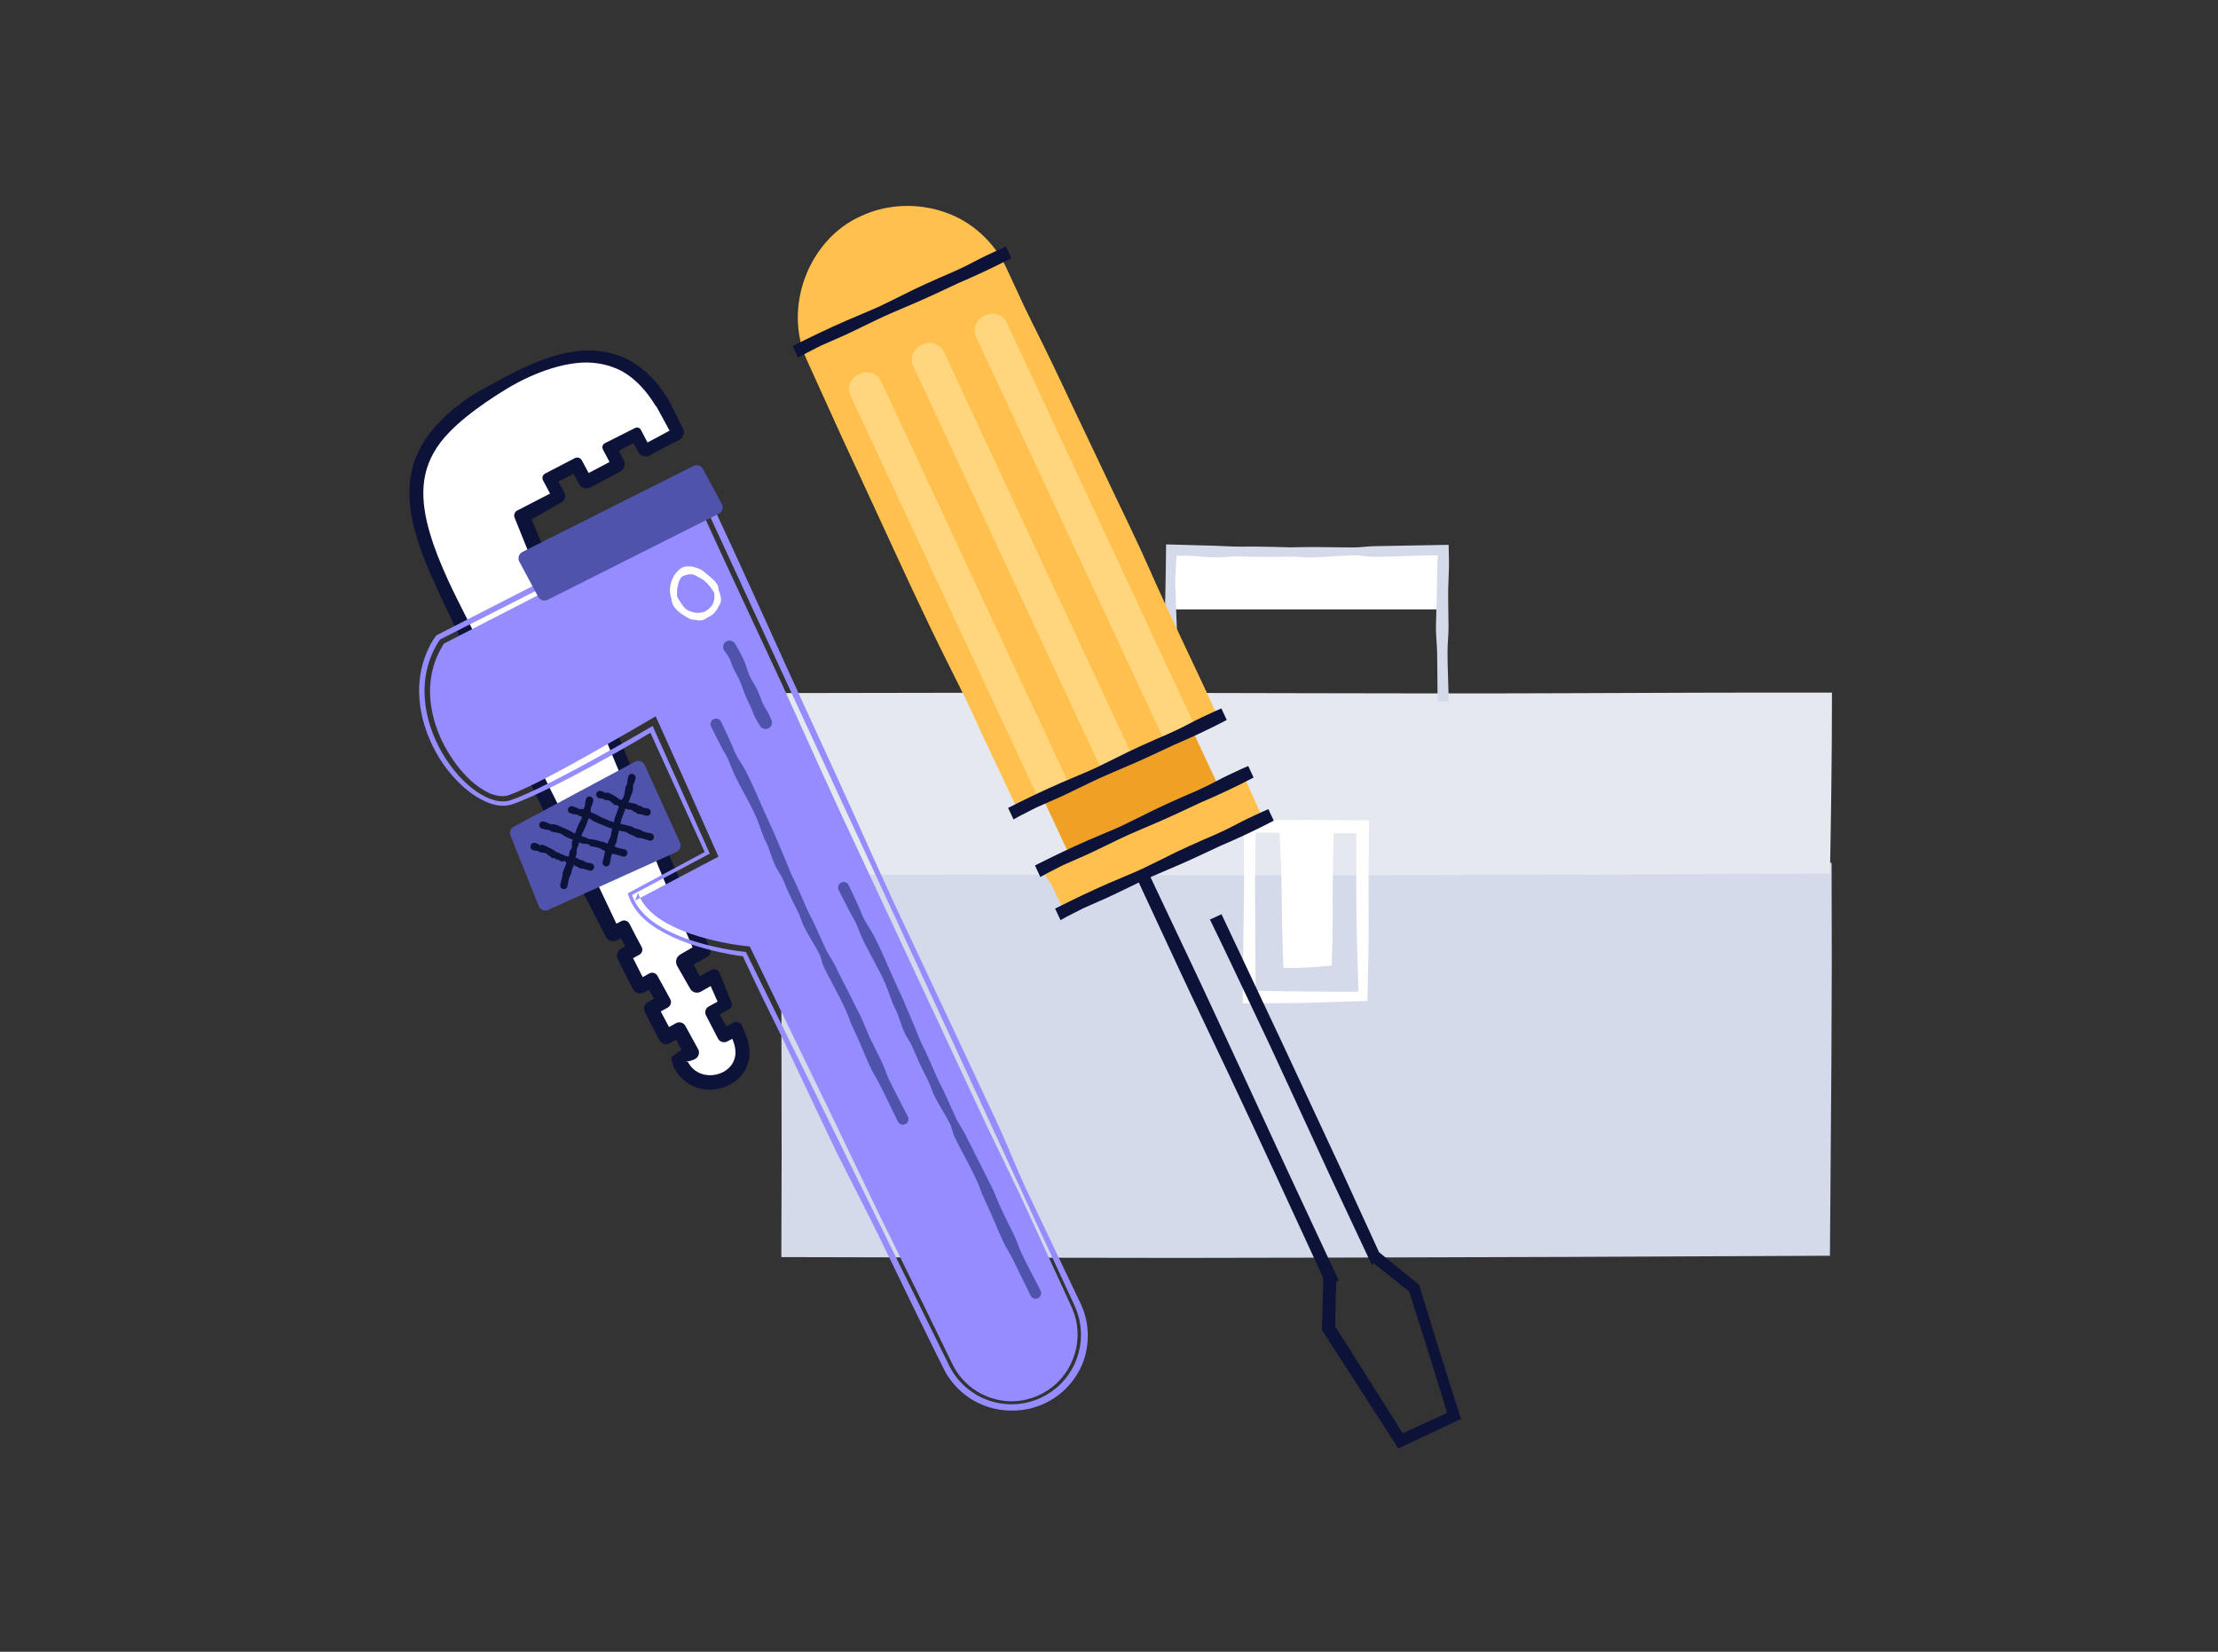 <svg xmlns="http://www.w3.org/2000/svg" viewBox="0 0 470 350" enable-background="new 0 0 470 350"><rect x="0" y="0" width="470" height="350" fill="#333333" stroke="none"/><g><path fill="#D5DAEA" d="M166.82 184.13h220v81h-220zM387.77 266.09l-55.13.25-55.26.16-27.64.05-27.66-.04-55.26-.13h-1.25v-1.24l.06-20.25-.03-20.25-.07-40.5v-1.29h1.29l55-.1 55 .08 55 .09 55-.1h1.3v1.31l.04 20.51-.08 20.52-.31 40.93zm-1.91-1.92l-.4-40.1c-.13-13.33-.17-26.62-.15-39.94l1.5 1.5-110-.09-55-.01-55-.13 1.27-1.27-.1 40.5c-.05 13.5-.05 27-.02 40.5l-1.15-1.15 54.77-.04h27.37l27.4.09 27.41.1 27.4.05 54.7-.01z"/><path fill="#E6E8F0" d="M166.82 148.13h220v36h-220zM387.77 185.09l-55.12.27-55.27.13-55.32-.08c-18.43-.04-36.84-.14-55.24-.06l-1.22.01v-1.22l-.06-36v-1.28h1.28l55-.09 55 .12c18.33.05 36.67.07 55 0s36.67-.16 55-.12h1.37v1.37c0 12.31-.18 24.73-.42 36.95zm-1.91-1.92c-.26-11.81-.48-23.39-.5-35.04l1.45 1.45c-18.33.09-36.67.05-55 .04l-55-.08h-55l-55-.14 1.27-1.27-.09 36-1.18-1.18c18.27.09 36.53.04 54.78.03l54.75.02 54.85.22 54.67-.05z"/><path fill="#fff" d="M247.82 116.13h58v13h-58zM289.77 212.09l-12.39.4c-4.18.1-8.39.11-12.56.11h-1.47l-.01-1.48c-.02-3 .05-6 .09-9l.13-9c.03-3 .1-6 .05-9l-.07-9-.01-1.27 1.29-.01 12-.1 12 .09 1.3.01-.01 1.28-.1 9.23c-.02 3.08-.01 6.16.01 9.27.01 3.1 0 6.21-.07 9.27l-.18 9.2zm-1.91-1.92l-.26-8.87c-.1-2.95-.15-5.85-.17-8.75-.04-2.9-.04-5.8-.01-8.69l-.02-8.73 1.42 1.42-12-.01-12-.15 1.26-1.26-.1 9c-.06 3-.02 6-.01 9l.05 9c.02 3 .06 6 0 9l-1.2-1.2 5.79.08c1.92.02 3.87.09 5.79.09l11.46.07z"/><path fill="#D5DAEA" d="M247.14 148.63l.01-4c.01-1.33-.02-2.67.08-4 .09-1.33-.05-2.67-.16-4-.14-1.33-.19-2.67-.21-4-.04-2.67.05-5.33.1-8 .08-2.67.08-5.33.12-8l.02-1.27 1.22.03 7.19.2c2.4.03 4.79.23 7.19.24 2.4-.03 4.79-.01 7.19.06l3.59.09 3.59-.06c2.4-.03 4.79.07 7.19.06 1.2-.01 2.4.05 3.59-.01 1.2-.07 2.4-.23 3.59-.24l14.38-.26 1.15-.02.02 1.19c.02 1.33.09 2.67.03 4l-.14 4c-.04 2.67.05 5.33.06 8 .02 1.33-.1 2.67-.17 4s-.01 2.67-.01 4l.23 8h-2.36l-.07-8c-.04-1.33 0-2.67-.11-4-.08-1.33-.2-2.67-.17-4l.21-8c.02-2.67.05-5.33.23-8l1.09 1.09c-4.79-.17-9.58.26-14.38.26-1.2.06-2.4-.2-3.59-.29-.6-.04-1.2-.01-1.8.01-.6.03-1.2.03-1.8.07-2.4.16-4.79.38-7.19.35-1.2-.04-2.4-.18-3.59-.18-1.2.01-2.4.02-3.59.05-2.4.04-4.79-.02-7.19-.09-1.2-.05-2.4.08-3.59.16-1.2.08-2.4.04-3.59-.04-1.2-.08-2.4-.21-3.59-.26-1.2-.09-2.4.04-3.59-.04l1.1-1.1-.3 4c-.08 1.33-.09 2.67-.06 4l.3 8c.17 2.67-.27 5.33-.08 8 .12 1.33.12 2.67.15 4l.08 4h-2.37z"/><path fill="#fff" d="M281.23 203.63h-7.83l-1-27.6h8.83zM282.19 204.59c-2.79.26-5.82.55-8.79.53l-1.43-.01-.05-1.42-.24-6.9-.08-6.91c-.05-2.3-.06-4.6-.14-6.9l-.34-6.9-.06-1.3 1.34-.02 4.42-.08c1.47-.04 2.94-.03 4.42 0l1.37.02-.01 1.34c-.02 2.38-.06 4.76-.12 7.14-.07 2.37-.09 4.75-.1 7.14.02 2.4.05 4.82 0 7.2-.06 2.36-.1 4.74-.19 7.07zm-1.91-1.92l-.28-6.79c-.09-2.24-.1-4.42-.13-6.63.01-2.19.03-4.38-.01-6.6l-.03-6.64 1.41 1.41c-2.95.03-5.89-.1-8.83-.15l1.26-1.31.12 6.91c.07 2.3.19 4.6.28 6.9l.31 6.9.14 6.9-1.12-1.08c.59.01 1.17.04 1.75.02.58 0 1.15 0 1.72.01l3.41.15z"/><path fill="#EFA125" stroke="#EFA125" stroke-linecap="round" stroke-linejoin="round" stroke-miterlimit="10" d="M248.71 147.419l13.347 28.63-30.633 14.281-13.347-28.63z"/><path fill="#0C1238" d="M258.84 193.72c5.63 11.99 11.34 23.94 16.91 35.96l8.39 18.01 8.27 18.07-1.88-.59.07-.04.8-.46.7.57 8.3 6.75.31.25.11.36 4.17 13.54c1.39 4.51 2.85 9.01 4.28 13.51l.32 1.02-.97.46-11.32 5.33-1 .47-.6-.94-15.35-23.83-.23-.35.01-.42.28-10.69.02-.84.75-.35.08-.04-.65 1.78c-6.77-14.63-13.45-29.29-20.34-43.86-3.44-7.29-6.94-14.54-10.34-21.85l-10.19-21.92 2.45-1.14 10.34 21.85c3.45 7.28 6.8 14.61 10.21 21.91l10.14 21.94 10.22 21.91.6 1.28-1.28.6-.08.04.81-1.25-.23 10.7-.22-.79 15.12 23.97-1.59-.46 11.37-5.23-.63 1.43-4.19-13.54-4.28-13.51.38.56-8.36-6.68 1.34.1-.07.04-1.12.65-.55-1.18-8.43-17.99-8.31-18.05-4.17-9.02-4.25-8.98c-2.84-5.98-5.66-11.98-8.57-17.93l2.45-1.13z"/><path fill="#FFC04D" d="M216.46 171.36l-44.38-95.14c-5.24-11.23-.38-24.58 10.85-29.82 11.23-5.24 24.58-.38 29.82 10.85l44.38 95.14-40.67 18.97zM216.06 172.47l-7.53-15.96c-1.25-2.68-2.46-5.42-3.72-8.06l-3.89-7.8c-5.22-10.41-10.17-21.26-15.11-31.98l-7.44-16.07-7.31-16.11c-5.27-11.27.29-25.9 11.57-30.78 5.51-2.54 11.95-2.71 17.62-.73 5.73 1.94 10.49 6.39 13.02 11.83l3.69 7.96c1.25 2.64 2.58 5.24 3.88 7.86 2.6 5.24 5.04 10.55 7.56 15.81l7.52 15.83c2.52 5.27 5.08 10.52 7.45 15.87 4.71 10.7 9.89 21.17 14.75 31.8l.46 1-.98.44-10.4 4.65-10.35 4.83-20.79 9.61zm.81-2.22l19.88-9.63 9.9-4.74 9.85-4.84-.72 1.99c-5.01-10.56-9.67-21.28-14.62-31.86-2.49-5.29-4.76-10.67-7.21-15.98-2.46-5.3-5.04-10.55-7.55-15.82l-3.78-7.91c-1.24-2.65-2.58-5.25-3.72-7.94-1.13-2.7-2.18-5.43-3.48-8.05l-3.86-7.86c-1.24-2.47-2.96-4.68-5.03-6.47-1.03-.9-2.17-1.67-3.33-2.37-1.16-.72-2.39-1.32-3.67-1.8-2.55-.98-5.32-1.5-8.06-1.33-2.75.12-5.45.84-7.94 2-2.49 1.16-4.74 2.8-6.62 4.81-1.9 1.99-3.39 4.37-4.35 6.95-.9 2.61-1.24 5.38-1.09 8.11.08 1.36.24 2.72.51 4.06.29 1.34.71 2.65 1.25 3.91 1.15 2.64 2.28 5.33 3.46 7.97 1.2 2.64 2.5 5.22 3.62 7.91l3.49 8.01c1.18 2.67 2.33 5.36 3.59 7.96 2.45 5.27 4.97 10.48 7.46 15.68 2.49 5.21 5 10.37 7.36 15.74l3.59 8 3.73 7.77 7.34 15.73zM222.541 184.449l40.666-18.958 3.849 8.256-40.666 18.958zM226.01 193.81l-1.16-2.17c-.37-.74-.8-1.44-1.12-2.25-.17-.39-.32-.8-.51-1.16-.21-.35-.41-.71-.64-1.05-.46-.68-.93-1.39-1.32-2.14l-.64-1.24 1.33-.67c3.34-1.68 6.79-3.13 10.21-4.64 3.42-1.52 6.81-3.1 10.26-4.54 1.72-.73 3.42-1.51 5.17-2.19l2.59-1.08 2.54-1.2c3.38-1.6 6.89-2.91 10.21-4.64l.61-.32.33.66c.67 1.36 1.25 2.77 1.88 4.15l.95 2.07c.32.69.62 1.39.99 2.05l.3.53-.62.36c-.82.47-1.63 1-2.48 1.41l-2.56 1.26-5.15 2.5-5.17 2.52c-1.73.83-3.48 1.49-5.21 2.23-1.73.75-3.46 1.62-5.2 2.41-.87.4-1.74.83-2.6 1.19-.86.38-1.72.67-2.57 1.02-3.44 1.51-6.93 3.3-10.42 4.93zm.81-2.22l5-2.46c1.66-.82 3.31-1.59 4.98-2.51.83-.44 1.67-.95 2.49-1.36.82-.43 1.64-.77 2.46-1.16 1.64-.77 3.29-1.44 4.94-2.2 1.65-.75 3.3-1.56 4.97-2.24.83-.34 1.67-.67 2.51-1.03.84-.36 1.66-.79 2.49-1.19 1.65-.82 3.28-1.71 4.91-2.55l2.47-1.21c.81-.43 1.73-.61 2.6-.91l-.52 1.42c-.26-.72-.65-1.37-.99-2.05-.34-.68-.74-1.33-1.11-2-.37-.66-.78-1.31-1.12-1.99-.35-.67-.73-1.34-1.02-2.04l1.99.72c-.86.37-1.76.65-2.61 1.03-.86.37-1.69.79-2.54 1.19-1.67.84-3.37 1.62-5.08 2.37-.87.35-1.72.73-2.57 1.11-.84.41-1.65.89-2.47 1.35-1.63.92-3.43 1.5-5.19 2.15-1.79.59-3.37 1.62-5.17 2.19-1.75.67-3.52 1.3-5.21 2.11-3.39 1.58-6.66 3.41-10.03 5.04l.51-1.4c.31.62.53 1.29.77 1.96.11.34.26.66.39.99.14.32.33.6.49.89.34.56.58 1.23.86 1.85l.8 1.93z"/><path fill="#FFD57D" stroke="#FFD57D" stroke-linecap="round" stroke-linejoin="round" stroke-miterlimit="10" d="M234 163.18l-40.01-85.77c-.67-1.43-.05-3.13 1.38-3.79l.42-.19c1.43-.67 3.13-.05 3.79 1.38l40.01 85.77-5.59 2.6zM247.31 156.98l-40.01-85.78c-.67-1.43-.05-3.13 1.38-3.79l.42-.19c1.43-.67 3.13-.05 3.79 1.38l40.01 85.77-5.59 2.61zM220.69 169.39l-40.01-85.77c-.67-1.43-.05-3.13 1.38-3.79l.42-.19c1.43-.67 3.13-.05 3.79 1.38l40.01 85.77-5.59 2.6z"/><path fill="#0C1238" d="M167.98 73.32c3.71-1.87 7.45-3.68 11.27-5.34 1.92-.8 3.83-1.61 5.74-2.44.96-.39 1.89-.86 2.82-1.32l2.8-1.37c3.7-1.9 7.5-3.58 11.32-5.22.96-.41 1.88-.88 2.82-1.32l2.77-1.43c.92-.49 1.87-.9 2.81-1.35.94-.44 1.88-.88 2.84-1.29l1.14 2.45c-3.68 1.93-7.45 3.69-11.27 5.32-3.76 1.78-7.52 3.54-11.36 5.14-1.9.84-3.83 1.61-5.7 2.52l-5.61 2.71c-1.87.91-3.8 1.68-5.69 2.54-.96.4-1.86.92-2.8 1.38-.93.46-1.85.94-2.75 1.47l-1.15-2.45zM213.62 171.19c3.71-1.87 7.45-3.68 11.27-5.34 1.92-.8 3.83-1.61 5.74-2.44.96-.39 1.89-.86 2.82-1.32l2.8-1.37c3.7-1.9 7.5-3.58 11.32-5.22.96-.41 1.88-.88 2.82-1.32l2.77-1.43c.92-.49 1.87-.9 2.81-1.35.94-.44 1.88-.88 2.84-1.29l1.14 2.45c-3.68 1.93-7.45 3.69-11.27 5.32-3.76 1.78-7.52 3.54-11.36 5.14-1.9.84-3.83 1.61-5.7 2.52l-5.61 2.71c-1.87.91-3.8 1.68-5.69 2.54-.96.4-1.86.92-2.8 1.38-.93.46-1.85.94-2.75 1.47l-1.15-2.45zM219.31 183.39c3.71-1.87 7.45-3.68 11.27-5.34 1.92-.8 3.83-1.61 5.74-2.44.96-.39 1.89-.86 2.82-1.32l2.8-1.37c3.7-1.9 7.5-3.58 11.32-5.22.96-.41 1.88-.88 2.82-1.32l2.77-1.43c.92-.49 1.87-.9 2.81-1.35.94-.44 1.88-.88 2.84-1.29l1.14 2.45c-3.68 1.93-7.45 3.69-11.27 5.32-3.76 1.78-7.52 3.54-11.36 5.14-1.9.84-3.83 1.61-5.7 2.52l-5.61 2.71c-1.87.91-3.8 1.68-5.69 2.54-.96.4-1.86.92-2.8 1.38-.93.46-1.85.94-2.75 1.47l-1.15-2.45zM223.58 192.53c3.71-1.87 7.45-3.68 11.27-5.34 1.92-.8 3.83-1.61 5.74-2.44.96-.39 1.89-.86 2.82-1.32l2.8-1.37c3.7-1.9 7.5-3.58 11.32-5.22.96-.41 1.88-.88 2.82-1.32l2.77-1.43c.92-.49 1.87-.9 2.81-1.35.94-.44 1.88-.88 2.84-1.29l1.14 2.45c-3.68 1.93-7.45 3.69-11.27 5.32-3.76 1.78-7.52 3.54-11.36 5.14-1.9.84-3.83 1.61-5.7 2.52l-5.61 2.71c-1.87.91-3.8 1.68-5.69 2.54-.96.4-1.86.92-2.8 1.38-.93.46-1.85.94-2.75 1.47l-1.15-2.45z"/><path fill="#fff" d="M143.73 224.55l.66 1.23c3.81 7.1 15.84 3.03 12.43-5.74l-.82-2.08-2.55 1.37-2.58-4.81 3.02-1.67c-.75-1.82-1.61-3.89-2.55-6.16l-3.63 1.94-2.58-4.81 4.06-2.24c-13.43-32.14-39.01-92.32-39.01-92.32l7.84-4.2-2.02-3.76c1.92-.99 4.08-2.11 6.32-3.26l1.96 3.66 6.27-3.36-1.9-3.55 6.33-3.26 1.85 3.45 6.26-3.36-3.36-6.27-.08.04c-6.56-11.12-17.52-12.45-32.64-3.84-21.83 12.42-23.2 22.41-10.86 47.39 13.76 27.86 25.06 50.96 33.85 68.63l2.23-1.23 2.63 4.9-2.39 1.28c1.09 2.2 2.15 4.31 3.16 6.31l2.54-1.4 2.63 4.91-2.68 1.43c1.07 2.09 2.07 4.05 3.02 5.88l2.76-1.52 2.63 4.91-2.8 1.51z"/><path fill="#0C1238" d="M145.23 225c.18.03.33.01.41 0h.09l.09.13c.2.35.43.69.69.98.52.59 1.17 1.05 1.9 1.34 1.47.59 3.26.49 4.71-.23.73-.36 1.35-.87 1.82-1.47.46-.61.75-1.32.86-2.08.11-.76.02-1.58-.21-2.4l-.21-.62-.27-.7-.56-1.43 2.17.8-2.57 1.33-.05.03c-.72.37-1.6.09-1.97-.63v-.01c-.82-1.62-1.66-3.24-2.51-4.85l-.01-.02c-.36-.68-.1-1.53.57-1.9 1.01-.55 2.03-1.08 3.02-1.68l-.63 1.8-2.71-6.09 2.23.79-3.58 2.04c-.8.45-1.81.18-2.26-.62l-.04-.08-2.71-4.74c-.49-.85-.2-1.93.64-2.43l.1-.06c1.33-.79 2.68-1.54 4.03-2.29l-.84 2.4c-3.28-7.68-6.56-15.36-9.72-23.09l-9.6-23.14c-3.22-7.7-6.45-15.41-9.58-23.15-3.15-7.73-6.37-15.44-9.47-23.2l-.02-.04c-.23-.58.02-1.23.56-1.51l7.91-4.08-.44 1.46c-.64-1.27-1.34-2.51-2-3.77-.28-.52-.08-1.17.44-1.44l.01-.01 6.31-3.27c.52-.27 1.16-.07 1.44.44l.01.01c.66 1.21 1.32 2.43 1.96 3.66l-1.46-.44 6.29-3.32-.42 1.4-1.88-3.56-.01-.01c-.26-.49-.07-1.09.42-1.34l.02-.01 6.36-3.2.02-.01c.45-.23 1-.05 1.23.4l1.81 3.46-1.21-.37c1.05-.55 2.1-1.09 3.14-1.66l3.12-1.7-.36 1.21-3.41-6.25 1.27.39-.08.04c-.44.24-.99.09-1.24-.33l-.01-.02c-1.79-2.93-4.09-5.54-7.02-7.2-2.96-1.56-6.42-2.14-9.82-1.71-3.41.4-6.75 1.52-9.93 2.95-3.19 1.44-6.18 3.35-9.09 5.32-2.87 2.01-5.66 4.13-8 6.61-2.36 2.46-4.12 5.4-4.84 8.62-.74 3.22-.47 6.65.29 9.99.78 3.35 1.97 6.64 3.35 9.86 1.37 3.24 2.94 6.38 4.55 9.55l4.79 9.54c3.15 6.38 6.17 12.83 9.26 19.24 3.1 6.41 6.34 12.75 9.49 19.13l4.76 9.56 4.57 9.65-1.84-.57 2.25-1.19.04-.02c.62-.33 1.39-.09 1.72.53l.01.01c.85 1.65 1.68 3.3 2.58 4.92.33.59.11 1.34-.48 1.66h-.01l-.01.01-2.38 1.29.53-1.65 3.18 6.29-1.75-.54 2.53-1.43c.62-.35 1.4-.13 1.75.49v.01l.02.03 2.68 4.88c.36.65.12 1.46-.53 1.82l-.02.01-2.66 1.46.58-1.85 3.08 5.84-1.99-.6 2.75-1.55c.71-.4 1.6-.15 2 .56v.01l.02.03 2.68 4.88c.4.72.15 1.63-.56 2.05l-.07.04c-.63.36-1.23.46-2.07.61zm-3.01-.91c1.03-.87 2.3-1.79 3.58-2.46l-.65 2.15-2.65-4.9 2.19.65-2.76 1.53c-.78.43-1.76.15-2.19-.63l-.02-.05-3.05-5.88c-.41-.79-.11-1.77.67-2.19l.01-.01 2.67-1.44-.68 2.24-2.65-4.9 2.29.68-2.54 1.41c-.81.45-1.83.16-2.29-.65l-.03-.05-.01-.01-3.19-6.31c-.42-.82-.1-1.82.71-2.26l.02-.01 2.38-1.29-.7 2.33c-.87-1.64-1.79-3.24-2.7-4.86l2.47.73-2.21 1.28c-.87.5-1.99.21-2.49-.67l-.04-.07-.03-.07-4.89-9.49-4.66-9.61-9.25-19.25c-3.11-6.41-6.27-12.78-9.33-19.21-2.99-6.46-6.16-12.81-9.08-19.43-1.43-3.31-2.7-6.73-3.55-10.34-.83-3.59-1.19-7.47-.32-11.29.84-3.82 2.96-7.28 5.55-9.99 1.29-1.37 2.68-2.63 4.12-3.78 1.46-1.12 2.97-2.18 4.55-3.08 6.33-3.42 12.67-7.28 20.24-8.42 3.74-.59 7.85-.06 11.42 1.73 3.52 1.88 6.35 4.84 8.23 8.14l-2.66-.74.08-.04.02-.01c.97-.51 2.17-.15 2.68.82.56 1.05 1.07 2.11 1.61 3.17l1.61 3.17.04.07c.45.89.1 1.97-.79 2.42l-3.17 1.61c-1.06.54-2.09 1.12-3.13 1.68-.86.46-1.92.13-2.38-.72l-1.86-3.44 2.37.74-6.3 3.31.77-2.48 1.91 3.54c.48.89.15 2-.74 2.47l-6.28 3.35c-.89.47-1.99.14-2.46-.74-.66-1.22-1.3-2.44-1.93-3.67l2.39.74-6.35 3.18.72-2.32c.68 1.25 1.3 2.53 2.02 3.76.46.78.19 1.79-.59 2.24l-.01.01-.1.06-7.74 4.4.86-2.45c1.74 3.8 3.24 7.7 4.78 11.58l4.57 11.67 2.43 5.77c.82 1.92 1.64 3.84 2.38 5.8l4.59 11.66c1.54 3.88 3.07 7.77 4.75 11.59 1.65 3.84 3.26 7.69 4.96 11.51 3.34 7.66 6.76 15.28 10.05 22.96.28.65.02 1.4-.58 1.74l-.03.02c-1.35.76-2.69 1.52-4.06 2.24l.56-1.88 2.52 4.84-1.8-.54 3.65-1.9.03-.02c.62-.32 1.38-.08 1.7.54l.05.11 2.48 6.19.02.04c.22.56-.02 1.19-.54 1.46-1.02.53-2.01 1.12-3.01 1.69l.48-1.64 2.68 4.76-1.8-.54 2.52-1.42c.66-.37 1.49-.14 1.87.52l.07.15.02.05.58 1.43.29.73.29.83c.34 1.13.5 2.38.33 3.64-.16 1.25-.66 2.49-1.43 3.51-.78 1.01-1.78 1.81-2.88 2.37-2.21 1.1-4.84 1.28-7.2.37-1.17-.46-2.25-1.21-3.09-2.15-.43-.47-.78-.98-1.09-1.52-.07-.1-.19-.33-.29-.54-.1-.22-.19-.44-.27-.67-.15-.46-.25-.93-.31-1.35z"/><path fill="#948CFF" d="M93.23 135.52c-10.41 15.62 6.59 37.02 15.1 34.01 8.43-2.98 29.96-15.7 29.96-15.7l12.12 27.05-16.48 8.76c3.37 10.21 24.13 12.08 24.13 12.08l43.06 87.61c3.66 7.44 12.73 10.4 20.07 6.54 6.94-3.65 9.8-12.09 6.51-19.21l-78.36-169.64-56.11 28.5zM94.01 136.41c-.11.27-.18.36-.41.75-.2.33-.37.67-.55 1.01-.34.69-.65 1.38-.89 2.11-.51 1.44-.82 2.95-.96 4.47-.27 3.06.2 6.19 1.19 9.13.99 2.96 2.52 5.74 4.4 8.23 1.87 2.47 4.2 4.72 6.92 5.96 1.35.58 2.81.83 4.01.46 1.35-.49 2.89-1.17 4.32-1.85 2.9-1.38 5.76-2.9 8.6-4.45 2.84-1.55 5.66-3.17 8.48-4.77 2.82-1.59 5.64-3.21 8.43-4.86l1.39-.82.66 1.47 6.08 13.52 6.02 13.54.54 1.21-1.17.62-16.51 8.71.65-1.63c.63 1.91 2.02 3.56 3.74 4.89 1.74 1.32 3.76 2.35 5.87 3.19 2.11.83 4.32 1.49 6.56 2.01 2.23.52 4.54.93 6.78 1.17l.72.08.3.62 18 37.17 8.94 18.62 9.1 18.54 4.52 9.28 2.25 4.62c.75 1.45 1.76 2.77 2.98 3.87 2.41 2.22 5.65 3.52 8.93 3.65 3.29.1 6.59-1.02 9.15-3.07 2.57-2.04 4.35-5.01 5.01-8.22.33-1.6.38-3.27.14-4.89-.23-1.65-.79-3.14-1.54-4.7l-8.62-18.76c-1.42-3.14-2.91-6.24-4.41-9.34l-4.49-9.3-8.74-18.71-17.48-37.42c-5.9-12.44-11.53-25-17.21-37.54-5.78-12.49-11.67-24.94-17.36-37.47l1.47.51-14.05 6.95-13.94 7.14-27.82 14.3zm-1.56-1.77l28.14-14.4 14.08-7.2 14.01-7.34 1.36-.71.67 1.42c5.85 12.46 11.47 25.03 17.17 37.56 5.74 12.51 11.51 25.01 17.11 37.59l4.28 9.4 4.39 9.35 8.78 18.69 8.76 18.7c1.43 3.13 2.77 6.3 4.12 9.47 1.35 3.17 2.8 6.29 4.29 9.39l8.89 18.64c.36.75.78 1.6 1.09 2.5.32.89.55 1.8.7 2.73.31 1.86.28 3.78-.07 5.64-.66 3.74-2.87 7.14-5.83 9.46-2.98 2.33-6.79 3.53-10.54 3.36-3.75-.1-7.45-1.56-10.24-4.08-1.41-1.25-2.58-2.75-3.46-4.41-.82-1.61-1.55-3.1-2.32-4.66l-4.55-9.27c-3.03-6.18-5.94-12.42-9.05-18.56l-4.67-9.21-2.32-4.61-2.23-4.66-8.83-18.67-4.56-9.26c-1.51-3.09-2.95-6.22-4.43-9.33l.79.54c-2.41-.29-4.73-.75-7.06-1.31-2.32-.57-4.61-1.27-6.84-2.17-2.22-.92-4.38-2.02-6.36-3.47-1.94-1.47-3.68-3.42-4.51-5.86l-.2-.6.56-.3 16.44-8.83-.37 1.07-12.28-26.98 1.42.45c-5.61 3.34-11.26 6.57-17.06 9.59-2.89 1.51-5.81 2.99-8.8 4.35-1.52.68-2.97 1.32-4.66 1.88-1.9.51-3.78.04-5.36-.67-3.19-1.45-5.71-3.82-7.83-6.43-2.12-2.63-3.72-5.64-4.83-8.83-1.09-3.19-1.64-6.63-1.36-10.05.14-1.71.49-3.41 1.06-5.04.28-.82.62-1.61 1-2.39.19-.38.39-.77.61-1.14.19-.33.57-.91.9-1.34z"/><path fill="#5053AB" stroke="#5053AB" stroke-width="3" stroke-linecap="round" stroke-linejoin="round" stroke-miterlimit="10" d="M135.25 162.74l-25.68 13.76 5.99 14.94 27.17-12.28z"/><path fill="#0C1238" d="M127.46 167.63c.21.06.41.15.6.26.14.26.45.03.68.05.44.06.78.38 1.19.55.2.09.39.2.57.33.19.12.37.24.54.41.09.08.2.1.3.13l.29.14c.18.13.37.26.6.26.21.06.39.2.59.29.18.15.5-.08.68.03.43.09.86.2 1.29.28.2.09.35.31.57.34.21.06.44.06.62.19.16.2.36.29.58.31l.66.1c.43.07.73.47.66.9-.07.43-.47.73-.9.66l-.11-.02-.21-.06c-.21-.06-.42-.11-.63-.19-.2-.08-.42-.12-.67-.07-.22-.03-.4-.18-.58-.31-.18-.13-.39-.19-.58-.3l-.26-.23c-.09-.08-.2-.09-.31-.11l-.67-.07c-.1-.04-.23-.02-.28-.19-.05-.18-.16-.18-.28-.19-.23 0-.51.12-.71.02-.09-.07-.15-.21-.26-.23l-.32-.07c-.1-.04-.21-.07-.3-.14s-.17-.16-.3-.14c-.13.03-.26.07-.34-.01-.09-.06-.16-.2-.24-.29-.07-.12-.19-.11-.29-.16-.09-.07-.17-.18-.24-.28-.32-.38-.85-.2-1.27-.33-.2-.07-.32-.38-.6-.26-.22-.02-.44-.06-.65-.12-.41-.13-.64-.57-.51-.99.13-.41.57-.64.98-.51l.11.02zM121.39 170.87c.35.11.69.24 1.02.39.28.29.73.12 1.1.18.72.14 1.35.56 2.04.81.34.13.67.29 1 .46.33.16.66.33.97.53l1.02.4c.32.18.66.33 1.02.39.35.1.67.28 1.02.41.32.19.77 0 1.1.16l2.13.53c.34.14.63.4.99.47.35.1.72.15 1.05.32.3.25.65.36 1.01.44l1.08.23c.43.09.7.51.61.93s-.51.7-.93.61l-.07-.02-.12-.04c-.35-.11-.7-.2-1.05-.32-.34-.12-.7-.2-1.09-.19-.36-.07-.68-.27-1.01-.44-.32-.18-.67-.28-1.01-.44-.59-.52-1.37-.51-2.08-.67-.17-.06-.37-.05-.49-.25-.12-.21-.31-.23-.49-.25-.38-.03-.78.03-1.12-.1-1.32-.66-2.76-.96-4-1.84-.61-.47-1.41-.37-2.11-.58-.34-.12-.61-.46-1.02-.39-.36-.07-.72-.14-1.07-.25-.41-.13-.65-.57-.52-.98.13-.41.57-.64.98-.52l.04.02zM115.33 174.11c.36.11.71.24 1.05.39.29.3.75.12 1.12.18.74.15 1.39.57 2.09.83.35.13.69.29 1.03.47.34.16.68.34 1 .54.34.17.71.23 1.05.41.33.19.68.33 1.05.4.36.11.69.29 1.04.42.33.19.79.01 1.13.17l2.19.55c.35.14.65.4 1.02.48.36.1.74.15 1.07.33.31.25.67.37 1.04.45l1.11.24c.43.09.7.51.61.93s-.51.7-.93.61l-.06-.02-.12-.04-1.08-.32c-.35-.12-.72-.21-1.12-.2-.37-.08-.7-.28-1.03-.45-.33-.19-.69-.29-1.04-.45-.61-.52-1.41-.52-2.14-.69-.18-.06-.38-.05-.51-.26-.13-.21-.32-.23-.51-.26-.39-.03-.8.02-1.15-.11-1.35-.67-2.83-.98-4.11-1.87-.63-.48-1.45-.38-2.17-.6-.35-.12-.63-.47-1.05-.4-.37-.07-.74-.15-1.1-.26-.42-.13-.65-.57-.52-.98.13-.41.57-.64.98-.52l.06.03zM113.48 178.64c.25.08.49.18.72.3.18.27.54.05.8.09.52.08.95.43 1.44.63.24.1.47.22.7.37.23.13.46.27.67.45.11.09.24.11.36.14.13.03.24.11.36.16.22.14.45.28.72.3.25.07.47.23.71.33.22.16.58-.06.81.07.51.11 1.02.25 1.54.35.24.11.43.34.69.38.25.07.52.09.75.23.2.21.44.31.71.35l.78.14c.43.08.72.48.64.91s-.48.72-.91.64l-.09-.02-.18-.05-.75-.23c-.24-.09-.5-.14-.79-.1-.26-.05-.48-.21-.7-.35-.23-.14-.47-.22-.71-.34l-.32-.25c-.11-.08-.24-.1-.37-.13l-.8-.1c-.12-.04-.27-.03-.34-.21-.07-.19-.21-.2-.34-.21-.27-.01-.59.1-.83-.01-.11-.08-.2-.23-.32-.25l-.38-.09c-.12-.04-.25-.09-.36-.16-.11-.08-.21-.18-.36-.16-.15.02-.3.06-.41-.03-.11-.07-.2-.21-.3-.31-.09-.13-.23-.13-.35-.18-.11-.08-.21-.19-.31-.3-.41-.41-1.02-.25-1.52-.4-.25-.09-.41-.41-.72-.3-.26-.04-.52-.08-.77-.16-.41-.13-.64-.57-.51-.99.13-.41.57-.64.98-.52l.06.01zM134.67 164.99c-.1.38-.23.75-.37 1.11-.29.32-.1.79-.16 1.18-.13.78-.53 1.47-.77 2.22-.12.37-.27.73-.44 1.09-.15.36-.32.72-.52 1.07-.17.36-.21.75-.39 1.11-.18.35-.32.72-.38 1.11-.1.38-.27.73-.39 1.11-.18.35.02.82-.14 1.18l-.49 2.3c-.13.37-.39.7-.46 1.09-.09.38-.14.78-.3 1.13-.24.33-.35.71-.42 1.1l-.21 1.16c-.08.43-.49.71-.91.64-.43-.08-.71-.49-.64-.91l.01-.06.03-.12c.1-.38.19-.76.3-1.14.11-.37.19-.76.17-1.17.07-.39.26-.74.42-1.1.18-.35.27-.73.42-1.1.51-.66.48-1.49.64-2.26.05-.19.04-.39.24-.54.2-.14.22-.34.24-.54.02-.4-.04-.83.08-1.2.63-1.44.91-2.99 1.77-4.36.46-.68.35-1.53.54-2.28.11-.37.45-.68.37-1.11.06-.39.13-.78.23-1.15.11-.42.55-.67.96-.55.42.11.67.54.56.96l.01.03zM125.7 169.79c-.1.38-.23.75-.37 1.11-.29.32-.1.79-.16 1.18-.13.78-.53 1.47-.77 2.22-.12.37-.27.73-.44 1.09-.15.36-.32.72-.52 1.07-.17.36-.21.75-.39 1.11-.18.35-.32.72-.38 1.11-.1.38-.27.73-.39 1.11-.18.35.01.82-.14 1.18l-.49 2.3c-.13.37-.39.7-.46 1.09-.09.38-.14.78-.3 1.13-.24.33-.35.71-.42 1.1l-.21 1.16c-.08.43-.49.71-.91.64s-.71-.49-.64-.91l.01-.06.03-.12c.1-.38.19-.76.3-1.14.11-.37.19-.76.17-1.17.07-.39.26-.74.42-1.1.18-.35.27-.73.42-1.1.51-.66.48-1.49.64-2.26.05-.19.04-.39.24-.54.2-.14.22-.34.24-.54.02-.4-.04-.83.08-1.2.63-1.44.91-2.99 1.77-4.36.46-.68.35-1.53.54-2.28.11-.37.45-.68.37-1.11.06-.39.13-.78.23-1.15.11-.42.55-.67.96-.55.42.11.67.54.56.96l.01.03z"/><path fill="#5053AB" stroke="#5053AB" stroke-width="3" stroke-linecap="round" stroke-linejoin="round" stroke-miterlimit="10" d="M115.37 125.76l36.26-18.24-4-7.45-36.26 18.23z"/><path fill="#fff" d="M143.59 124.36c-.13.51-.14 1.04-.12 1.57-.12.57.33 1.03.59 1.45.5.87 1.06 1.7 2.02 2.1.47.18.95.34 1.46.37l.39.02.39-.04c.27-.01.52-.09.79-.14.13-.04.25-.1.37-.17.12-.06.23-.13.33-.23l.33-.24.29-.28c.22-.17.37-.4.54-.61.12-.24.24-.49.27-.76.16-.51.19-1.06.12-1.61-.07-.57-.58-.95-.85-1.42-.68-.89-1.54-1.66-2.53-2.08-.45-.28-.92-.57-1.44-.6-.51-.05-.97.08-1.4.22-.47.08-.86.46-1.09.91-.12.23-.19.49-.29.73-.04.29-.11.55-.17.81zm-1.53-.35l.27-.99c.15-.33.27-.66.46-.97.22-.3.39-.63.7-.9.25-.3.56-.57.91-.81.75-.39 1.61-.4 2.34-.26.72.18 1.42.37 2.01.75.58.39 1.04.89 1.59 1.28.51.44 1.05.87 1.44 1.44.21.26.41.59.44.97.04.18.02.37.08.54l.19.5c.2.68.43 1.49.17 2.24-.35.7-.7 1.35-1.16 1.93-.25.27-.52.54-.84.72-.3.21-.67.3-.95.54-.59.47-1.4.58-2.12.4-.18-.01-.36-.04-.53-.07-.18-.01-.36-.01-.53-.05-.34-.11-.66-.28-.96-.46-.57-.39-1.17-.69-1.7-1.14-.53-.44-1-.97-1.31-1.59-.29-.65-.23-1.35-.51-1.99-.13-.68-.11-1.39.01-2.08z"/><path fill="#5053AB" d="M156.01 136.82c.74 1.26 1.44 2.55 1.95 3.92.26.68.44 1.41.72 2.08.27.68.63 1.32 1.01 1.95.38.63.74 1.26 1.02 1.94.29.67.53 1.36.8 2.04.24.69.67 1.29 1.05 1.93.2.31.33.65.5.97.16.33.32.66.44 1 .26.7-.1 1.48-.81 1.74-.6.22-1.26-.01-1.6-.53l-.04-.05c-.4-.62-.75-1.26-1.09-1.91-.34-.65-.54-1.36-.84-2.03-.65-1.31-1.28-2.62-1.74-4.02-.24-.69-.49-1.38-.81-2.04-.31-.66-.71-1.28-1.03-1.94-.36-.64-.53-1.36-.83-2.03-.31-.66-.67-1.3-1.16-1.87-.48-.57-.41-1.43.16-1.91s1.43-.41 1.91.16l.13.18.26.42zM179.85 187.6c.83 1.8 1.71 3.57 2.49 5.39.61 1.9 1.87 3.49 2.81 5.24 1.83 3.51 3.27 7.21 4.95 10.8l1.23 2.7 1.16 2.73c.79 1.82 1.56 3.64 2.29 5.49.36.93.82 1.8 1.25 2.7.44.89.82 1.8 1.23 2.7l1.18 2.73c.4.91.87 1.78 1.31 2.66.87 1.78 1.62 3.61 2.48 5.4.72 1.85 2.03 3.42 2.81 5.24l5.34 10.61 1.16 2.74c.38.92.77 1.83 1.23 2.7.86 1.78 1.79 3.53 2.58 5.35.36.92.69 1.86 1.11 2.76.44.89.85 1.79 1.31 2.66l2.73 5.28c.3.58.07 1.29-.51 1.59-.58.3-1.29.07-1.59-.51l-.01-.02-.03-.05-2.6-5.34-1.31-2.66-1.46-2.59c-.89-1.77-1.65-3.6-2.43-5.42-.76-1.83-1.63-3.61-2.43-5.42-1.29-3.77-3.34-7.18-5.14-10.71-.43-.89-.94-1.74-1.17-2.73-.14-.48-.26-.97-.48-1.41l-.69-1.32c-.96-1.73-2.07-3.4-2.9-5.2-.38-.92-.65-1.88-1.11-2.76l-1.32-2.66c-.41-.9-.86-1.78-1.23-2.7-.19-.46-.38-.92-.58-1.37-.19-.46-.41-.9-.66-1.33-.52-.85-1.06-1.69-1.41-2.62-.4-.9-.68-1.87-1.02-2.8-.18-.46-.34-.93-.55-1.38-.22-.44-.46-.88-.65-1.33l-1.03-2.8c-.67-1.88-1.56-3.64-2.5-5.39-.92-1.75-1.89-3.49-2.77-5.26-.84-1.79-1.38-3.73-2.49-5.39-.94-1.74-1.8-3.53-2.7-5.29-.3-.58-.07-1.29.51-1.59.58-.3 1.29-.07 1.59.51l.02.04v.03zM152.82 152.97c.81 1.75 1.66 3.48 2.43 5.25.59 1.85 1.83 3.4 2.74 5.1 1.79 3.42 3.19 7.02 4.81 10.52l1.2 2.63 1.13 2.66c.77 1.77 1.51 3.55 2.22 5.35.34.9.8 1.75 1.21 2.62.43.86.79 1.76 1.19 2.63l1.14 2.66c.39.88.85 1.73 1.28 2.59.85 1.73 1.58 3.52 2.41 5.26.7 1.8 1.98 3.33 2.74 5.1l5.21 10.33 1.13 2.67c.37.89.75 1.78 1.19 2.63.84 1.74 1.74 3.44 2.51 5.21.35.9.67 1.81 1.08 2.69.43.86.83 1.74 1.28 2.59l2.66 5.14c.3.58.07 1.29-.51 1.59-.58.3-1.29.07-1.59-.51l-.01-.02-.03-.06-2.53-5.2c-.41-.87-.85-1.73-1.28-2.59-.44-.86-.96-1.68-1.43-2.52-.87-1.72-1.6-3.51-2.36-5.28-.73-1.79-1.59-3.52-2.36-5.28-1.25-3.67-3.25-6.99-5.01-10.43-.41-.87-.92-1.7-1.13-2.66-.13-.47-.25-.95-.47-1.38l-.67-1.28c-.94-1.69-2.03-3.3-2.83-5.06-.37-.89-.63-1.83-1.07-2.69l-1.29-2.59c-.4-.88-.84-1.74-1.2-2.63-.37-.89-.7-1.8-1.21-2.63-.51-.83-1.03-1.64-1.38-2.55-.39-.88-.65-1.82-.99-2.73-.17-.45-.33-.91-.54-1.34-.21-.43-.45-.85-.63-1.3-.36-.89-.68-1.81-1-2.73-.64-1.83-1.52-3.55-2.43-5.25-.9-1.71-1.85-3.39-2.7-5.12-.82-1.75-1.33-3.63-2.42-5.25-.92-1.7-1.79-3.42-2.63-5.15-.29-.59-.04-1.29.55-1.58s1.29-.04 1.58.55l.01.04z"/></g></svg>